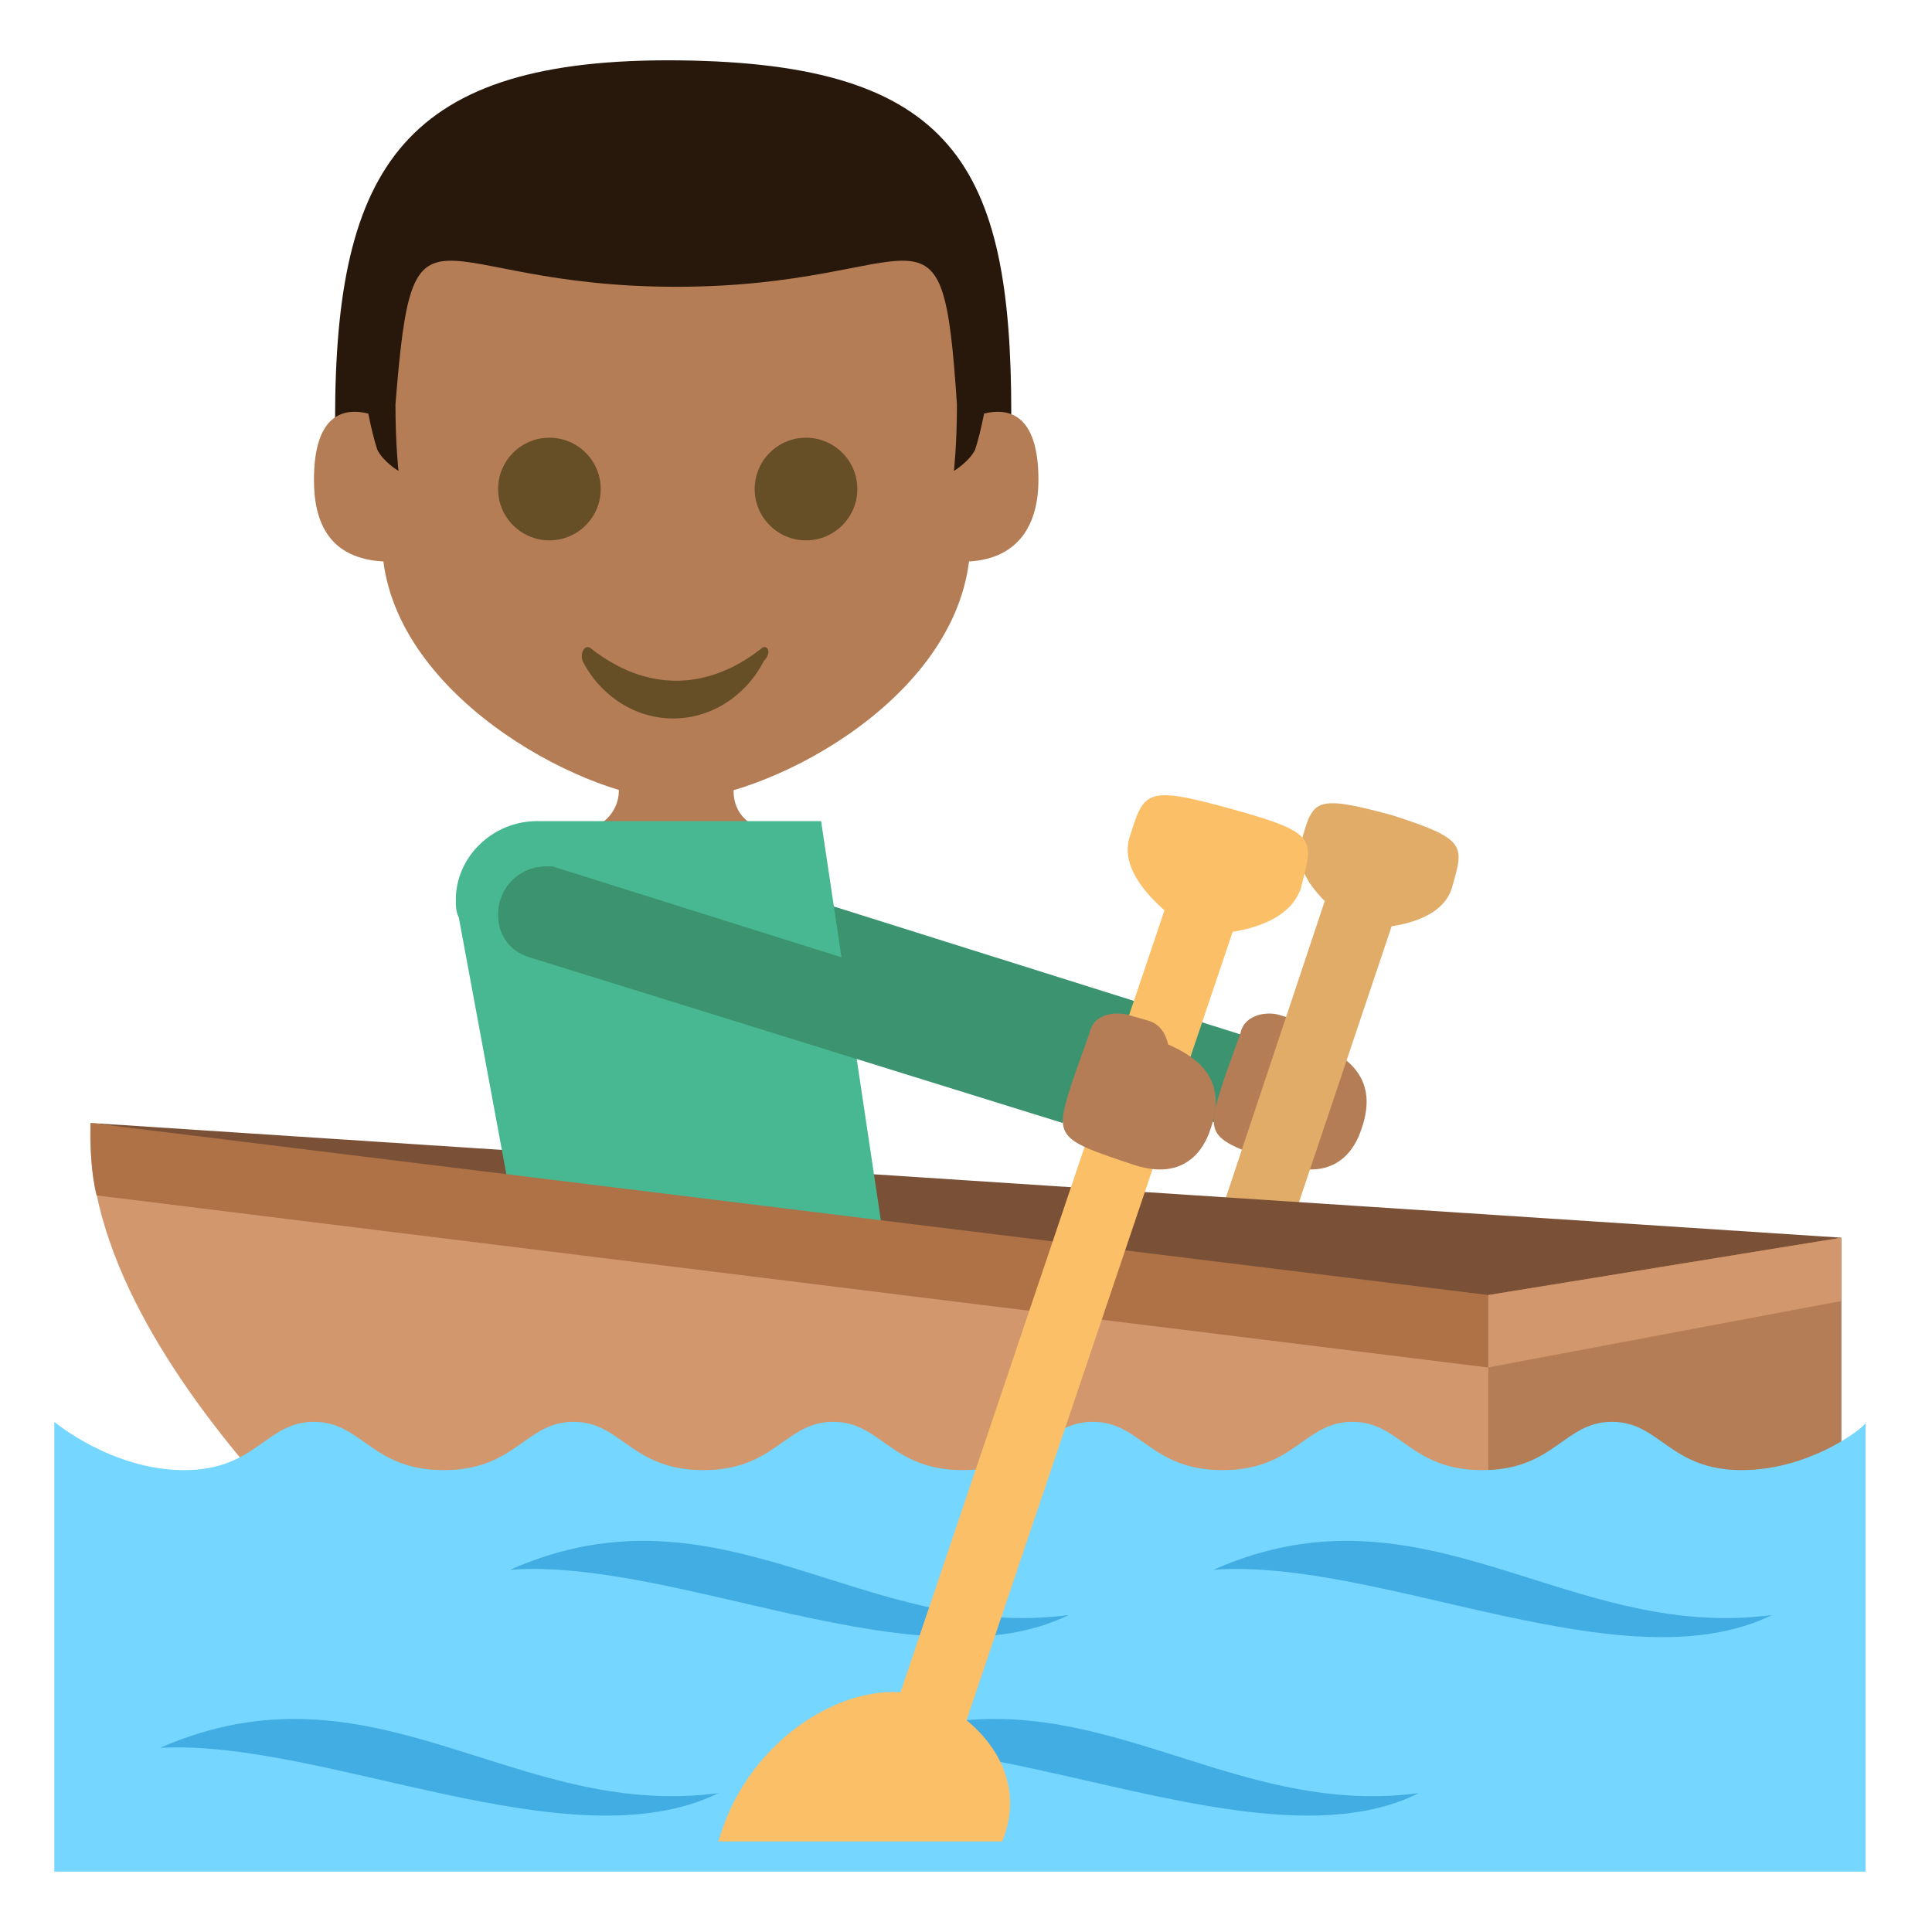 <svg xmlns="http://www.w3.org/2000/svg" viewBox="0 0 64 64" enable-background="new 0 0 64 64"><path d="m48.1 29.4c-.4 1.4-2.9 1.4-3.1 1.3-.2-.1-2.3-1.4-1.9-2.8.4-1.4.4-1.6 3-.9 2.5.8 2.4 1 2 2.4" fill="#e0ac68"/><path d="m23.4 28.7c-.1 0-.2 0-.2 0-.9 0-1.6.7-1.6 1.6 0 .7.4 1.2 1 1.4l17.7 5.5.9-2.9-17.8-5.6" fill="#3b946f"/><path d="m42.3 33.6l.7.2c.4.1.6.4.7.8.9.4 2 1.1 1.4 2.8-.1.3-.6 1.8-2.5 1.2-2.7-.9-2.7-.9-2-3l.5-1.4c.1-.5.7-.7 1.2-.6" fill="#b47d56"/><path fill="#e0ac68" d="m42.3 42l4.5-13.4h-2.5l-4.4 13.2z"/><path fill="#7a5136" d="M49.3 43.9 61 41 3 37.2z"/><path d="m24.3 26.2v-1.3h-3.8v1.3c0 .7-.6 1.3-1.3 1.3h6.5c-.8 0-1.4-.5-1.4-1.3" fill="#b47d56"/><path d="m27.2 27.2h-9.4c-1.5 0-2.7 1.2-2.7 2.6 0 .2 0 .4.1.6l2.5 13.5h12l-2.5-16.7" fill="#47b892"/><path d="m59.2 54.9l1.8-11.8-11.7 1-46.3-6.9c-.4 8.3 11.7 17.7 11.7 17.7h44.5" fill="#d3976e"/><path d="m61 43.1v-2.1l-11.7 1.9-46.3-5.7c0 .8 0 1.6.2 2.4l46.1 5.7 11.7-2.2" fill="#af7146"/><path fill="#d3976e" d="m49.3 42.9v2.4l11.7-2.2v-2.1z"/><path fill="#b47d56" d="m61 53.9h-11.7v-8.6l11.7-2.2z"/><path d="m57.7 48.7c-2.4 0-2.7-1.6-4.3-1.6s-1.9 1.6-4.3 1.6c-2.4 0-2.7-1.6-4.3-1.6s-1.9 1.6-4.3 1.6c-2.4 0-2.7-1.6-4.3-1.6s-1.9 1.6-4.3 1.6-2.7-1.6-4.3-1.6-1.9 1.6-4.3 1.6c-2.4 0-2.7-1.6-4.3-1.6s-1.9 1.6-4.3 1.6-2.7-1.6-4.3-1.6-1.9 1.6-4.3 1.6c-2.4 0-4.3-1.6-4.3-1.6v14.9h60v-14.9c.2 0-1.7 1.6-4.1 1.6" fill="#75d6ff"/><g fill="#42ade2"><path d="m23.8 59.4c-6.8.9-11.4-4.6-18.5-1.5 5.4-.3 13.6 3.9 18.5 1.5"/><path d="m35.4 53.5c-6.8.9-11.5-4.6-18.5-1.5 5.5-.4 13.6 3.9 18.5 1.5"/><path d="m47 59.4c-6.8.9-11.4-4.6-18.5-1.5 5.5-.3 13.7 3.9 18.5 1.5"/><path d="m58.7 53.5c-6.8.9-11.5-4.6-18.5-1.5 5.5-.4 13.6 3.9 18.5 1.5"/></g><path d="m18.3 28.7c-.1 0-.2 0-.2 0-.9 0-1.6.7-1.6 1.6 0 .7.4 1.2 1 1.4l17.7 5.5.9-2.9-17.8-5.6" fill="#3b946f"/><path fill="#fbbf67" d="m31.1 59.7h-2.5l10.5-31.1h2.5z"/><path d="m37.3 33.6l.7.2c.4.1.6.4.7.8.9.4 2 1.1 1.4 2.8-.1.3-.6 1.8-2.5 1.2-2.7-.9-2.7-.9-2-3l.5-1.4c.1-.5.6-.7 1.2-.6" fill="#b47d56"/><g fill="#fbbf67"><path d="m30.9 56.3c-2.4-1-6.1 1.1-7.1 4.7h9.4c.9-2.2-.7-4-2.3-4.7"/><path d="m43.1 29.4c-.5 1.6-3.3 1.6-3.5 1.5-.2-.1-2.6-1.6-2.2-3.1.5-1.6.5-1.8 3.4-1 2.9.8 2.7 1 2.3 2.6"/></g><path d="m11.1 13.9l1.2 2.1h20.3l.9-2.3c0-8.2-1.9-11.6-11-11.7-9.1-.1-11.4 3.5-11.4 11.9" fill="#28170b"/><path d="m32.6 13.7c-.1.5-.2.9-.3 1.2-.2.4-.7.7-.7.7s.1-.9.1-2.2c-.5-7.5-1-3.9-9.3-3.9-8.3 0-8.7-3.6-9.3 3.9 0 1.3.1 2.2.1 2.2s-.5-.3-.7-.7c-.1-.3-.2-.7-.3-1.2-.8-.2-1.8 0-1.8 2.2 0 1.4.5 2.6 2.3 2.7.6 4.7 6.9 7.9 9.7 7.9 2.8 0 9.1-3.1 9.7-7.9 1.7-.1 2.3-1.3 2.3-2.7 0-2.2-1-2.4-1.8-2.2" fill="#b47d56"/><g fill="#664e27"><circle cx="18.2" cy="16.2" r="1.7"/><circle cx="26.7" cy="16.2" r="1.7"/><path d="m25.2 21.5c-1.8 1.4-3.8 1.4-5.6 0-.2-.2-.4.1-.3.4.5 1 1.6 1.9 3 1.9 1.4 0 2.5-.9 3-1.9.3-.3.1-.6-.1-.4"/></g></svg>
